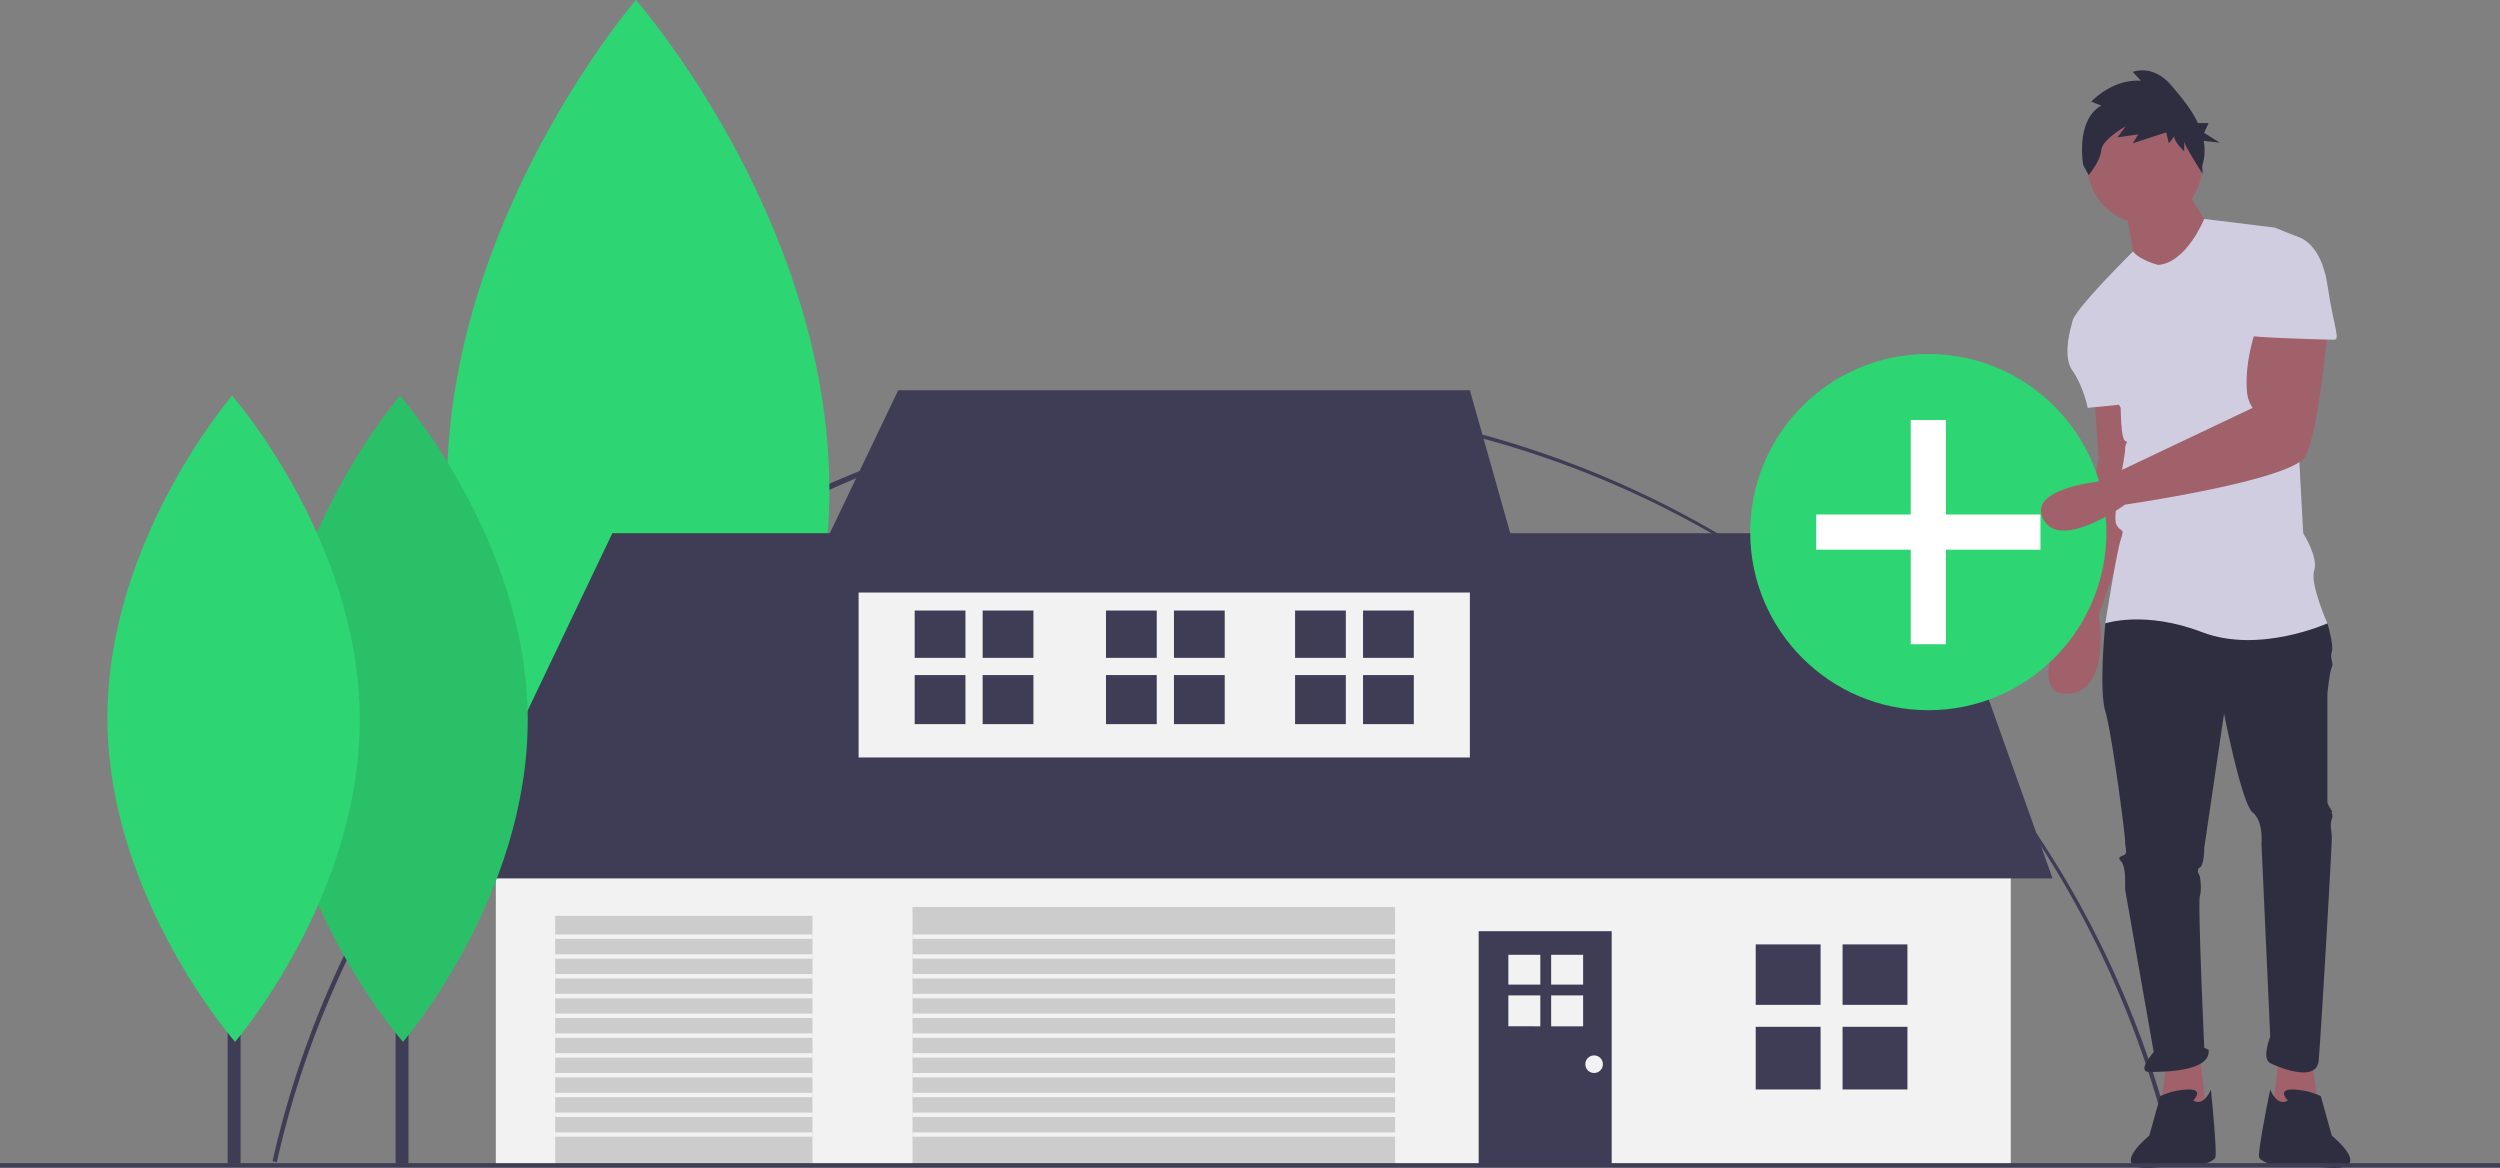 <svg data-name="Layer 1" xmlns="http://www.w3.org/2000/svg" width="1137" height="531.168"><rect width="100%" height="100%" fill="#808080" stroke="none"/><path d="M125.898 528.556l-1.951-.44c21.756-96.75 76.43-184.609 153.951-247.391a444.114 444.114 0 01712.155 246.21l-1.95.444C942.05 325.17 764.83 183.945 557.135 183.945c-204.974 0-386.334 144.93-431.236 344.61z" fill="#3f3d56"/><path fill="#a0616a" d="M1051.5 482.5l3 22-21 2 3-27 15 3zm-99-302s2 27 2 28-14 70-14 70-20 38 0 37 14-36 14-36l21-58-9-41zm33 302l-3 22 21 2-3-27-15 3z"/><path d="M962.5 276.5l-5 7s-3 30 0 40 9 56 9 59 1 5 0 6-4 1-2 3 2 8 2 8v5l13 74s-8 9-2 9 28 0 27-10l-2-1s-3-66-2-69 0-9 0-9-2-3 0-4 2-9 2-9l9-61s8 41 13 45 4 14 4 14l4 88s-4 10 0 12 21 9 22-1 6-97 6-101-1-6 0-9-1-3 0-3-2-3-2-5v-49s1-10 2-12-1-4 0-7-2-13-2-13l-45-12zm35 224s5-5-2-5a32.55 32.55 0 00-13 3l-5 18S957 533 980 531s19.5-.5 19.5-.5 7-2 8-4-2-31-2-31-3 8-8 5zm43 0s-5-5 2-5a32.55 32.55 0 0113 3l5 18S1081 533 1058 531s-22.5-.5-22.5-.5-7-2-8-4 5-31 5-31 3 8 8 5z" fill="#2f2e41"/><path fill="#3f3d56" d="M286.141 177.432h8.903v351.653h-8.903z"/><path d="M377.205 222.246c.566 122.964-85.946 223.048-85.946 223.048s-87.43-99.282-87.997-222.246S289.207 0 289.207 0s87.431 99.282 87.998 222.246z" fill="#2ed573"/><path fill="#f2f2f2" d="M225.5 383.5h689v146h-689z"/><path fill="#3f3d56" d="M203.5 399.5l75-157h599l56 157h-730z"/><path fill="#f2f2f2" d="M390.5 252.5h278v92h-278z"/><path fill="#3f3d56" d="M408.5 177.5l-44 92h330l-26-92h-260z"/><path fill="#ccc" d="M415 412.5h219.5v117H415zm-162.5 4h117v113h-117z"/><path fill="#3f3d56" d="M672.5 423.5H733v106h-60.5z"/><path fill="#3f3d56" d="M0 529h1137v2H0z"/><path fill="#3f3d56" d="M179.905 297.059h5.875v232.053h-5.875z"/><path d="M239.997 326.631c.374 81.144-56.714 147.188-56.714 147.188s-57.695-65.515-58.07-146.659 56.715-147.187 56.715-147.187 57.695 65.515 58.07 146.658z" fill="#2ed573"/><path d="M239.997 326.631c.374 81.144-56.714 147.188-56.714 147.188s-57.695-65.515-58.07-146.659 56.715-147.187 56.715-147.187 57.695 65.515 58.07 146.658z" opacity=".1"/><path fill="#3f3d56" d="M103.533 297.059h5.875v232.053h-5.875z"/><path d="M163.625 326.631C164 407.775 106.91 473.82 106.91 473.82s-57.695-65.516-58.068-146.66 56.714-147.187 56.714-147.187 57.695 65.515 58.07 146.658z" fill="#2ed573"/><path fill="#3f3d56" d="M798.5 429.5H828V457h-29.5zm39.5 0h29.5V457H838zM798.5 467H828v28.5h-29.5zm39.5 0h29.5v28.5H838zM416 277.674h23.087v21.522H416zm30.913 0H470v21.522h-23.087zM416 307.022h23.087v22.304H416zm30.913 0H470v22.304h-23.087zM589 277.674h23.087v21.522H589zm30.913 0H643v21.522h-23.087zM589 307.022h23.087v22.304H589zm30.913 0H643v22.304h-23.087zM503 277.674h23.087v21.522H503zm30.913 0H557v21.522h-23.087zM503 307.022h23.087v22.304H503zm30.913 0H557v22.304h-23.087z"/><path fill="#f2f2f2" d="M686 434.239h14.536v13.551H686zm19.464 0H720v13.551h-14.536zM686 452.717h14.536v14.043H686zm19.464 0H720v14.043h-14.536z"/><circle cx="725" cy="484" r="4" fill="#f2f2f2"/><path fill="#f2f2f2" d="M415 425h220v2H415zm0 9h220v2H415zm0 9h220v2H415zm0 9h220v2H415zm0 9h220v2H415zm0 9h220v2H415zm0 9h220v2H415zm0 9h220v2H415zm0 9h220v2H415zm0 9h220v2H415zm0 9h220v2H415zm-162.5-90h117v2h-117zm0 9h117v2h-117zm0 9h117v2h-117zm0 9h117v2h-117zm0 9h117v2h-117zm0 9h117v2h-117zm0 9h117v2h-117zm0 9h117v2h-117zm0 9h117v2h-117zm0 9h117v2h-117zm0 9h117v2h-117z"/><circle cx="877" cy="242" r="81" fill="#2ed573"/><path fill="#fff" d="M928 234h-43v-43h-16v43h-43v16h43v43h16v-43h43v-16z"/><circle cx="975.5" cy="75.5" r="26" fill="#a0616a"/><path d="M966.5 94.5s4 20 4 23 17 12 17 12l19-24s-12-17-12-21z" fill="#a0616a"/><path d="M981.5 120.5s-8.716-2.32-11.358-6.16c0 0-27.642 27.16-27.642 32.16l22 39s0 14 2 15 0 0 0 4-6 30-4 34 4 1 2 7-7 38-7 38 18-6 44 4 57-4 57-4-8-18-6-24-5-17-5-17l-5-92s7-41 2-43l-10-4-32.024-3.936S994.5 119.5 981.5 120.5z" fill="#d0cde1"/><path d="M952.5 139.5l-10 7s-5 15 0 22 7 17 7 17l20-2z" fill="#d0cde1"/><path d="M1026.5 148.5s-5.79 14.89-4.581 29.624a15.614 15.614 0 002.581 7.376l-70.944 33.681S921.5 222.5 929.5 236.5s37-7 37-7 76-11 82-22 10-57 10-57z" fill="#a0616a"/><path d="M955.65 48.022l-4.51-1.805s9.43-10.382 22.55-9.48L970 32.676s9.02-3.61 17.22 5.868c4.31 4.983 9.297 10.84 12.406 17.438h4.83l-2.016 4.44 7.056 4.438-7.242-.798a24.561 24.561 0 01-.685 11.496l.194 3.508s-8.394-12.987-8.394-14.793v4.514s-4.51-4.062-4.51-6.77l-2.46 3.16-1.23-4.966L970 65.175l2.46-4.062-9.43 1.354 3.69-4.965s-10.66 5.868-11.07 10.833-5.74 11.285-5.74 11.285l-2.46-4.514s-3.69-20.313 8.2-27.084z" fill="#2f2e41"/><path d="M1029.5 107.5h15s11 2 14 22 6 25 3 25-39-1-39-2 7-45 7-45z" fill="#d0cde1"/></svg>